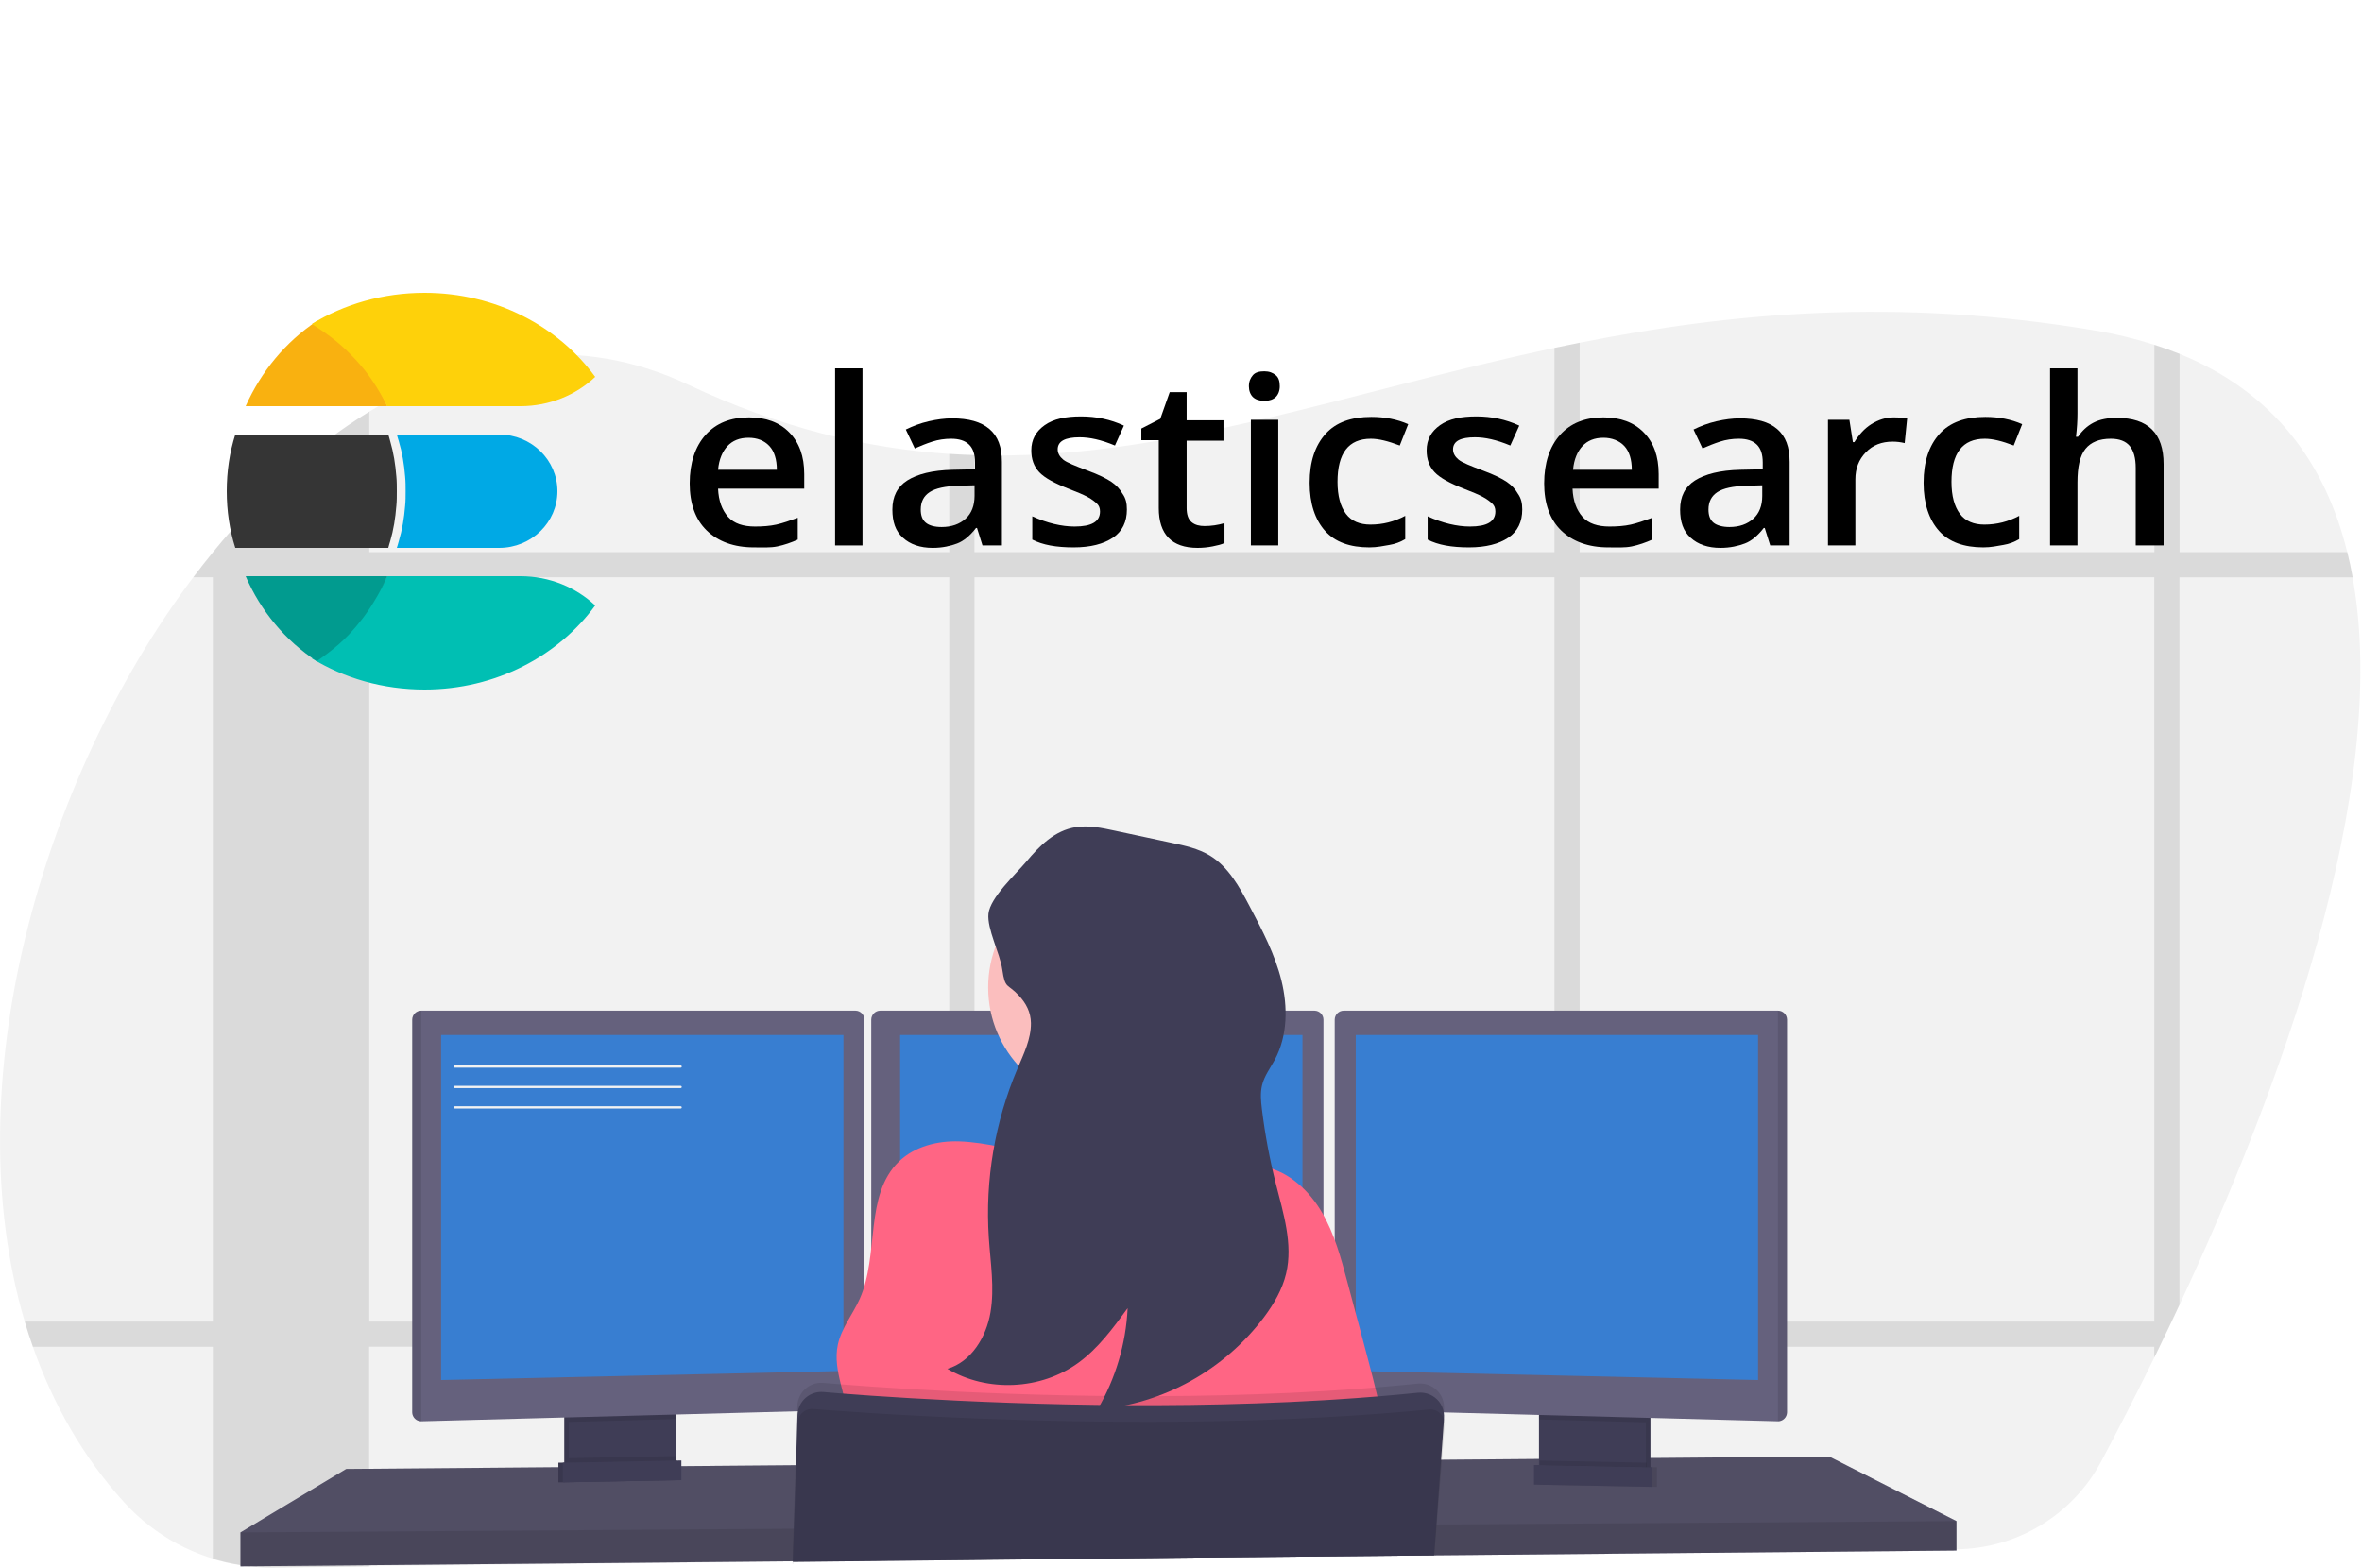 <?xml version="1.0" encoding="UTF-8"?>
<svg width="250px" height="166px" viewBox="0 0 250 166" version="1.1" xmlns="http://www.w3.org/2000/svg" xmlns:xlink="http://www.w3.org/1999/xlink">
    <title>Slack elasticsearch</title>
    <g id="Slack-elasticsearch" stroke="none" stroke-width="1" fill="none" fill-rule="evenodd">
        <g id="undraw_programmer_imem" transform="translate(0, 33)" fill-rule="nonzero">
            <path d="M230.681,105.137 C230.403,105.737 230.126,106.328 229.849,106.912 C229.417,107.819 228.991,108.708 228.57,109.58 C228.383,109.966 228.196,110.345 228.013,110.725 C225.95,114.94 224.024,118.668 222.387,121.735 C219.363,127.394 213.494,130.953 207.078,131.02 L170.693,131.416 L170.31,131.416 L167.19,131.449 L164.523,131.478 L156.341,131.567 L156.01,131.567 L151.845,131.612 L151.718,131.612 L126.046,131.891 L103.131,132.131 L100.465,132.159 L83.911,132.339 L83.892,132.339 L73.155,132.454 L73.04,132.454 L39.091,132.821 L28.935,132.932 C28.07,132.942 27.205,132.898 26.346,132.802 L26.346,132.802 C26.053,132.769 25.761,132.73 25.47,132.685 C20.734,131.954 16.391,129.622 13.165,126.077 C8.796,121.272 5.617,115.665 3.481,109.58 C3.173,108.702 2.885,107.813 2.618,106.912 C-4.774,81.924 4.237,49.686 20.456,28.112 C21.136,27.21 21.827,26.33 22.529,25.473 L22.546,25.453 C27.534,19.331 33.126,14.215 39.083,10.578 C49.64,4.122 61.336,2.303 72.841,7.723 C82.574,12.31 91.663,14.467 100.473,15.053 C101.363,15.11 102.253,15.154 103.138,15.18 C123.347,15.816 142.286,8.534 164.527,3.834 C165.413,3.647 166.3,3.462 167.195,3.287 C183.061,0.13 200.662,-1.536 221.593,1.965 C223.768,2.32 225.913,2.833 228.013,3.5 C228.936,3.798 229.826,4.118 230.681,4.46 C240.672,8.524 246.12,16.034 248.436,25.444 C248.655,26.317 248.844,27.206 249.004,28.109 C253.109,50.744 241.087,82.85 230.681,105.137 Z" id="Path" fill="#F2F2F2"></path>
            <path d="M119.247,106.912 C119.15,107.81 119,108.7 118.798,109.58 L141.279,109.58 L141.279,106.912 L119.247,106.912 Z M100.473,121.982 L103.138,121.96 L103.138,115.369 C102.224,115.329 101.334,115.288 100.473,115.245 L100.473,121.982 Z M44.59,106.912 L44.59,109.58 L92.214,109.58 L92.214,106.912 L44.59,106.912 Z M248.448,25.453 L230.693,25.453 L230.693,4.463 C229.838,4.115 228.948,3.796 228.025,3.503 L228.025,25.453 L167.195,25.453 L167.195,3.28 C166.3,3.455 165.413,3.64 164.527,3.827 L164.527,25.453 L103.138,25.453 L103.138,15.173 C102.253,15.146 101.363,15.103 100.473,15.046 L100.473,25.453 L39.083,25.453 L39.083,10.578 C33.126,14.215 27.534,19.331 22.546,25.453 L22.529,25.453 L22.529,25.473 C21.825,26.336 21.134,27.216 20.456,28.112 L22.529,28.112 L22.529,106.912 L2.615,106.912 C2.881,107.813 3.169,108.702 3.479,109.58 L22.526,109.58 L22.526,132.042 C23.485,132.335 24.463,132.559 25.453,132.711 C25.744,132.757 26.036,132.795 26.329,132.829 L26.329,132.829 C27.189,132.925 28.053,132.968 28.918,132.958 L39.074,132.848 L39.074,109.575 L100.473,109.575 L100.473,132.179 L103.138,132.15 L103.138,109.58 L164.527,109.58 L164.527,131.5 L167.195,131.471 L167.195,109.58 L228.013,109.58 L228.013,110.725 C228.196,110.345 228.383,109.966 228.57,109.58 C228.991,108.708 229.417,107.819 229.849,106.912 C230.126,106.33 230.403,105.738 230.681,105.137 L230.681,28.121 L249.016,28.121 C248.855,27.211 248.665,26.322 248.448,25.453 Z M39.083,106.912 L39.083,28.112 L100.473,28.112 L100.473,106.912 L39.083,106.912 Z M103.143,106.912 L103.143,28.112 L164.527,28.112 L164.527,106.912 L103.143,106.912 Z M228.018,106.912 L167.195,106.912 L167.195,28.112 L228.013,28.112 L228.018,106.912 Z" id="Shape" fill="#000000" opacity="0.1"></path>
            <polygon id="Path" fill="#65617D" points="207.075 128.035 207.075 131.154 170.626 131.49 170.238 131.497 156.384 131.624 156.053 131.629 151.843 131.665 151.718 131.665 126.051 131.903 83.918 132.294 83.882 132.294 73.169 132.394 73.054 132.397 25.453 132.833 25.453 129.235 36.646 122.517 59.103 122.33 59.583 122.327 59.741 122.325 60.221 122.318 71.003 122.229 71.485 122.226 71.639 122.224 72.119 122.222 75.576 122.193 75.667 122.19 84.196 122.119 84.266 122.119 150.821 121.557 152.45 121.545 152.613 121.545 153.856 121.533 162.889 121.459 163.369 121.452 163.812 121.447 164.043 121.447 166.852 121.425 167.409 121.418 168.155 121.413 170.494 121.392 174.206 121.36 174.686 121.356 175.521 121.351 175.677 121.351 193.601 121.197"></polygon>
            <polygon id="Path" fill="#000000" opacity="0.2" points="207.075 128.035 207.075 131.154 170.626 131.49 170.238 131.497 156.384 131.624 156.053 131.629 151.843 131.665 151.718 131.665 126.051 131.903 83.918 132.294 83.882 132.294 73.169 132.394 73.054 132.397 25.453 132.833 25.453 129.235 36.646 122.517 59.103 122.33 59.583 122.327 59.741 122.325 60.221 122.318 71.003 122.229 71.485 122.226 71.639 122.224 72.119 122.222 75.576 122.193 75.667 122.19 84.196 122.119 84.266 122.119 150.821 121.557 152.45 121.545 152.613 121.545 153.856 121.533 162.889 121.459 163.369 121.452 163.812 121.447 164.043 121.447 166.852 121.425 167.409 121.418 168.155 121.413 170.494 121.392 174.206 121.36 174.686 121.356 175.521 121.351 175.677 121.351 193.601 121.197"></polygon>
            <path d="M71.041,116.041 L71.041,121.917 C71.042,122.485 70.715,123.002 70.202,123.246 C70.014,123.337 69.81,123.386 69.602,123.39 L61.228,123.568 C61.005,123.573 60.783,123.526 60.581,123.431 C60.058,123.191 59.723,122.669 59.724,122.095 L59.724,116.041 L71.041,116.041 Z" id="Path" fill="#3F3D56"></path>
            <path d="M71.041,116.041 L71.041,121.917 C71.042,122.485 70.715,123.002 70.202,123.246 C70.014,123.337 69.81,123.386 69.602,123.39 L61.228,123.568 C61.005,123.573 60.783,123.526 60.581,123.431 C60.058,123.191 59.723,122.669 59.724,122.095 L59.724,116.041 L71.041,116.041 Z" id="Path" fill="#000000" opacity="0.1"></path>
            <path d="M71.521,116.041 L71.521,121.917 C71.521,122.485 71.194,123.002 70.681,123.246 C70.494,123.337 70.29,123.386 70.082,123.39 L61.708,123.568 C61.485,123.573 61.263,123.526 61.06,123.431 C60.538,123.191 60.203,122.669 60.204,122.095 L60.204,116.041 L71.521,116.041 Z" id="Path" fill="#3F3D56"></path>
            <rect id="Rectangle" fill="#3F3D56" x="163.369" y="116.039" width="11.317" height="7.558"></rect>
            <rect id="Rectangle" fill="#000000" opacity="0.1" x="163.369" y="116.039" width="11.317" height="7.558"></rect>
            <rect id="Rectangle" fill="#3F3D56" x="162.889" y="116.039" width="11.317" height="7.558"></rect>
            <polygon id="Path" fill="#000000" opacity="0.1" points="71.519 116.039 71.519 117.231 60.202 117.534 60.202 116.039"></polygon>
            <path d="M91.495,74.942 L91.495,115.298 C91.489,115.809 91.082,116.226 90.571,116.245 L44.59,117.469 L44.578,117.469 C44.057,117.462 43.637,117.042 43.63,116.521 L43.63,74.942 C43.637,74.422 44.057,74.001 44.578,73.995 L90.547,73.995 C91.068,74.001 91.488,74.422 91.495,74.942 Z" id="Path" fill="#65617D"></path>
            <path d="M44.59,73.995 L44.59,117.469 L44.578,117.469 C44.057,117.462 43.637,117.042 43.63,116.521 L43.63,74.942 C43.637,74.422 44.057,74.001 44.578,73.995 L44.59,73.995 Z" id="Path" fill="#000000" opacity="0.1"></path>
            <polygon id="Path" fill="#387ED1" points="46.687 76.571 89.273 76.571 89.273 112.14 46.687 113.1"></polygon>
            <polygon id="Path" fill="#000000" opacity="0.1" points="174.206 116.039 174.206 117.577 162.889 117.274 162.889 116.039"></polygon>
            <path d="M189.143,74.942 L189.143,116.521 C189.137,117.046 188.709,117.469 188.184,117.469 L188.184,117.469 L142.193,116.245 C141.682,116.226 141.275,115.809 141.269,115.298 L141.269,74.942 C141.276,74.422 141.696,74.001 142.217,73.995 L188.186,73.995 C188.711,73.996 189.137,74.418 189.143,74.942 Z" id="Path" fill="#65617D"></path>
            <path d="M189.143,74.942 L189.143,116.521 C189.137,117.046 188.709,117.469 188.184,117.469 L188.184,117.469 L188.184,73.995 L188.184,73.995 C188.709,73.995 189.137,74.417 189.143,74.942 Z" id="Path" fill="#000000" opacity="0.1"></path>
            <polygon id="Path" fill="#387ED1" points="186.082 76.571 143.496 76.571 143.496 112.14 186.082 113.1"></polygon>
            <path d="M140.079,74.942 L140.079,115.298 C140.073,115.809 139.667,116.226 139.155,116.245 L93.174,117.469 L93.174,117.469 C92.649,117.469 92.221,117.046 92.214,116.521 L92.214,74.942 C92.221,74.422 92.641,74.001 93.162,73.995 L139.131,73.995 C139.652,74.001 140.073,74.422 140.079,74.942 Z" id="Path" fill="#65617D"></path>
            <polygon id="Path" fill="#387ED1" points="95.271 76.571 137.857 76.571 137.857 112.14 95.271 113.1"></polygon>
            <polygon id="Path" fill="#000000" opacity="0.1" points="207.075 128.035 207.075 131.154 170.626 131.49 170.238 131.497 156.384 131.624 156.053 131.629 151.843 131.665 151.718 131.665 126.051 131.903 83.918 132.294 83.882 132.294 73.169 132.394 73.054 132.397 25.453 132.833 25.453 129.235 74.04 128.916 74.155 128.916 83.99 128.848 84.036 128.848 151.953 128.4 152.023 128.4 152.063 128.397 152.176 128.397 153.325 128.39 153.676 128.39 171.548 128.27 172.603 128.265 172.838 128.263"></polygon>
            <circle id="Oval" fill="#FBBEBE" cx="116.905" cy="71.533" r="12.315"></circle>
            <path d="M129.223,90.489 C129.223,90.489 105.35,93.369 107.63,90.489 C108.455,89.448 108.683,86.363 108.637,82.848 C108.623,81.78 108.584,80.674 108.529,79.573 C108.265,74.295 107.63,69.136 107.63,69.136 C107.63,69.136 128.503,59.299 126.104,67.097 C125.144,70.247 125.458,74.671 126.188,78.824 C126.401,80.036 126.648,81.224 126.907,82.351 C127.54,85.102 128.313,87.818 129.223,90.489 L129.223,90.489 Z" id="Path" fill="#FBBEBE"></path>
            <path d="M121.432,89.513 C124.194,89.002 127.119,88.073 129.717,89.143 C130.401,89.424 131.029,89.834 131.73,90.07 C132.43,90.305 133.198,90.362 133.928,90.528 C136.49,91.108 138.568,93.059 139.902,95.326 C141.236,97.594 141.927,100.158 142.603,102.697 L144.259,108.894 C145.698,114.28 147.138,119.712 147.471,125.281 C127.43,126.428 107.342,126.542 87.289,125.624 C88.594,123.143 89.928,120.511 89.818,117.706 C89.707,114.902 88.093,112.135 88.676,109.371 C89.048,107.61 90.252,106.159 90.988,104.52 C93.088,99.837 91.454,93.534 95.144,89.969 C96.804,88.366 99.223,87.759 101.533,87.836 C104.479,87.934 107.495,88.853 110.41,89.302 C114.143,89.868 117.67,90.204 121.432,89.513 Z" id="Path" fill="#FF6584"></path>
            <path d="M152.838,116.185 L152.814,116.528 L152.814,116.552 L152.774,117.104 L152.454,121.545 L152.068,126.895 L151.958,128.402 L151.718,131.627 L151.718,131.667 L126.046,131.907 L83.918,132.363 L83.918,132.565 L83.884,132.565 L83.884,132.363 L83.884,132.296 L83.992,128.851 L84.199,122.119 L84.376,116.411 L84.393,115.842 C84.414,115.149 84.72,114.494 85.238,114.033 C85.756,113.571 86.441,113.343 87.133,113.402 C88.265,113.498 89.736,113.616 91.495,113.74 L92.214,113.793 C102.37,114.499 121.14,115.41 140.079,114.273 C140.477,114.251 140.878,114.227 141.279,114.199 C144.215,114.014 147.15,113.776 150.055,113.479 C150.799,113.401 151.539,113.656 152.076,114.176 C152.613,114.696 152.892,115.428 152.838,116.173 L152.838,116.185 Z" id="Path" fill="#000000" opacity="0.1"></path>
            <path d="M83.911,132.565 L83.911,132.363 L126.046,131.905 L151.718,131.665 L151.79,131.665 L151.79,131.624 L152.03,128.4 L152.133,126.96 L152.526,121.536 L152.836,117.241 L152.836,117.135 C152.85,116.937 152.841,116.739 152.81,116.543 C152.811,116.535 152.811,116.527 152.81,116.519 C152.744,116.114 152.579,115.731 152.33,115.405 C151.793,114.717 150.938,114.354 150.07,114.446 C147.164,114.743 144.23,114.981 141.293,115.166 C140.893,115.194 140.492,115.218 140.094,115.24 C121.154,116.365 102.385,115.453 92.229,114.76 L91.509,114.707 C89.75,114.583 88.28,114.467 87.147,114.369 C85.857,114.26 84.693,115.144 84.451,116.416 C84.426,116.545 84.412,116.677 84.407,116.809 L84.244,122.126 L84.021,128.86 L83.916,132.306 L83.916,132.373 L83.916,132.574 L83.911,132.565 Z" id="Path" fill="#3F3D56"></path>
            <path d="M152.91,117.867 L152.615,121.545 L152.176,127.027 L152.066,128.4 L151.826,131.473 L151.811,131.627 L151.811,131.667 L151.811,131.667 L151.775,132.023 L151.802,131.667 L151.732,131.667 L126.06,131.907 L83.918,132.363 L83.918,132.296 L84.036,128.851 L84.275,122.119 L84.429,117.644 C84.444,117.127 84.721,116.653 85.163,116.384 C85.435,116.218 85.752,116.142 86.07,116.168 C86.574,116.209 87.193,116.257 87.915,116.31 C89.088,116.396 90.535,116.497 92.219,116.603 C95.338,116.799 99.251,117.011 103.736,117.183 C116.212,117.663 133.054,117.824 149.052,116.423 C149.772,116.36 150.516,116.291 151.243,116.221 C151.531,116.193 151.82,116.247 152.078,116.38 C152.151,116.416 152.22,116.459 152.284,116.509 C152.493,116.66 152.658,116.864 152.764,117.099 C152.788,117.146 152.808,117.195 152.824,117.246 C152.896,117.444 152.925,117.656 152.91,117.867 Z" id="Path" fill="#000000" opacity="0.1"></path>
            <path d="M71.521,121.152 L71.521,121.917 C71.521,122.485 71.194,123.002 70.681,123.246 L61.06,123.431 C60.538,123.191 60.203,122.669 60.204,122.095 L60.204,121.375 L71.521,121.152 Z" id="Path" fill="#000000" opacity="0.1"></path>
            <polygon id="Path" fill="#3F3D56" points="71.639 123.697 59.103 123.937 59.103 121.857 71.639 121.617"></polygon>
            <polygon id="Path" fill="#000000" opacity="0.1" points="71.639 123.697 59.103 123.937 59.103 121.857 71.639 121.617"></polygon>
            <polygon id="Path" fill="#3F3D56" points="72.119 123.697 59.583 123.937 59.583 121.857 72.119 121.617"></polygon>
            <path d="M162.961,121.631 L162.961,122.397 C162.96,122.965 163.287,123.482 163.8,123.726 L173.421,123.911 C173.944,123.671 174.278,123.149 174.278,122.574 L174.278,121.855 L162.961,121.631 Z" id="Path" fill="#000000" opacity="0.1"></path>
            <polygon id="Path" fill="#000000" opacity="0.1" points="162.841 124.177 175.377 124.417 175.377 122.337 162.841 122.097"></polygon>
            <polygon id="Path" fill="#3F3D56" points="162.361 124.177 174.897 124.417 174.897 122.337 162.361 122.097"></polygon>
            <path d="M109.115,75.307 C109.134,76.987 108.357,78.57 107.697,80.122 C105.294,85.777 104.254,91.917 104.659,98.047 C104.834,100.686 105.278,103.325 104.834,105.94 C104.391,108.556 102.812,111.164 100.276,111.915 C104.482,114.422 110.175,114.158 114.134,111.276 C116.243,109.741 117.814,107.598 119.352,105.492 C119.17,109.276 118.074,112.96 116.159,116.228 C123.159,115.609 129.569,112.049 133.796,106.435 C134.83,105.041 135.729,103.51 136.128,101.821 C136.869,98.702 135.835,95.461 135.046,92.344 C134.386,89.739 133.892,87.094 133.565,84.427 C133.462,83.572 133.378,82.694 133.589,81.859 C133.829,80.883 134.47,80.058 134.942,79.167 C136.286,76.639 136.317,73.577 135.629,70.799 C134.94,68.021 133.592,65.458 132.255,62.927 C131.185,60.897 130.024,58.774 128.066,57.582 C126.843,56.838 125.427,56.528 124.016,56.228 L117.929,54.926 C116.598,54.64 115.228,54.355 113.882,54.563 C111.61,54.918 110.01,56.56 108.604,58.244 C107.502,59.554 104.81,62.013 104.621,63.728 C104.448,65.31 105.845,67.958 106.082,69.626 C106.394,71.785 106.615,71.065 107.833,72.39 C108.604,73.21 109.1,74.158 109.115,75.307 Z" id="Path" fill="#3F3D56"></path>
            <path d="M72.039,80.036 L48.143,80.036 C48.077,80.036 48.023,79.982 48.023,79.916 C48.023,79.85 48.077,79.796 48.143,79.796 L72.039,79.796 C72.106,79.796 72.159,79.85 72.159,79.916 C72.159,79.982 72.106,80.036 72.039,80.036 Z" id="Path" fill="#F2F2F2"></path>
            <path d="M72.039,82.195 L48.143,82.195 C48.077,82.195 48.023,82.142 48.023,82.075 C48.023,82.009 48.077,81.955 48.143,81.955 L72.039,81.955 C72.106,81.955 72.159,82.009 72.159,82.075 C72.159,82.142 72.106,82.195 72.039,82.195 Z" id="Path" fill="#F2F2F2"></path>
            <path d="M72.039,84.355 L48.143,84.355 C48.077,84.355 48.023,84.301 48.023,84.235 C48.023,84.168 48.077,84.115 48.143,84.115 L72.039,84.115 C72.106,84.115 72.159,84.168 72.159,84.235 C72.159,84.301 72.106,84.355 72.039,84.355 Z" id="Path" fill="#F2F2F2"></path>
        </g>
        <g id="Elasticsearch_logo" transform="translate(24, 31)">
            <polygon id="Path" points="47 7 212 7 212 29 47 29"></polygon>
            <g id="Group" transform="translate(49, 8)" fill="#000000" fill-rule="nonzero">
                <path d="M6.799,18.949 C4.691,18.949 3.004,18.332 1.792,17.151 C0.58,15.97 0,14.276 0,12.17 C0,10.014 0.58,8.268 1.686,7.035 C2.793,5.803 4.322,5.186 6.272,5.186 C8.064,5.186 9.486,5.7 10.541,6.778 C11.595,7.857 12.122,9.295 12.122,11.195 L12.122,12.735 L3.004,12.735 C3.057,14.019 3.426,14.995 4.058,15.714 C4.691,16.432 5.692,16.741 6.904,16.741 C7.695,16.741 8.485,16.689 9.17,16.535 C9.855,16.381 10.593,16.124 11.436,15.816 L11.436,18.127 C10.751,18.435 10.014,18.692 9.276,18.846 C8.538,19 7.695,18.949 6.799,18.949 L6.799,18.949 Z M6.219,7.343 C5.27,7.343 4.532,7.651 4.005,8.216 C3.478,8.781 3.109,9.603 3.004,10.732 L9.223,10.732 C9.223,9.654 8.959,8.781 8.432,8.216 C7.905,7.651 7.168,7.343 6.219,7.343 L6.219,7.343 Z" id="Shape"></path>
                <polygon id="Path" points="18.288 18.743 15.389 18.743 15.389 0 18.288 0"></polygon>
                <path d="M30.989,18.743 L30.409,16.895 L30.304,16.895 C29.672,17.716 28.986,18.281 28.301,18.538 C27.616,18.795 26.773,19 25.719,19 C24.401,19 23.347,18.641 22.557,17.922 C21.766,17.203 21.45,16.227 21.45,14.943 C21.45,13.557 21.977,12.53 23.031,11.862 C24.085,11.195 25.666,10.784 27.827,10.732 L30.199,10.681 L30.199,9.962 C30.199,9.089 29.988,8.473 29.566,8.062 C29.145,7.651 28.512,7.446 27.669,7.446 C26.984,7.446 26.299,7.549 25.666,7.754 C25.034,7.959 24.401,8.216 23.822,8.473 L22.873,6.47 C23.611,6.111 24.401,5.803 25.297,5.597 C26.193,5.392 26.984,5.289 27.774,5.289 C29.514,5.289 30.831,5.649 31.727,6.419 C32.623,7.189 33.045,8.319 33.045,9.911 L33.045,18.743 L30.989,18.743 Z M26.668,16.792 C27.722,16.792 28.565,16.484 29.197,15.919 C29.83,15.354 30.146,14.532 30.146,13.505 L30.146,12.376 L28.407,12.427 C27.036,12.478 26.035,12.684 25.403,13.095 C24.77,13.505 24.454,14.122 24.454,14.943 C24.454,15.559 24.612,16.022 24.981,16.33 C25.35,16.638 25.93,16.792 26.668,16.792 Z" id="Shape"></path>
                <path d="M46.273,14.943 C46.273,16.227 45.799,17.254 44.797,17.922 C43.796,18.589 42.426,18.949 40.634,18.949 C38.789,18.949 37.366,18.692 36.259,18.127 L36.259,15.662 C37.841,16.381 39.369,16.741 40.739,16.741 C42.531,16.741 43.427,16.227 43.427,15.149 C43.427,14.789 43.322,14.532 43.111,14.327 C42.9,14.122 42.584,13.865 42.109,13.608 C41.635,13.351 41.003,13.095 40.212,12.786 C38.631,12.17 37.577,11.605 36.997,10.989 C36.418,10.373 36.154,9.603 36.154,8.678 C36.154,7.549 36.628,6.676 37.577,6.008 C38.526,5.341 39.791,5.084 41.424,5.084 C43.005,5.084 44.534,5.392 45.957,6.059 L45.008,8.165 C43.532,7.549 42.32,7.292 41.266,7.292 C39.738,7.292 38.947,7.703 38.947,8.576 C38.947,8.986 39.158,9.346 39.527,9.654 C39.896,9.962 40.792,10.322 42.162,10.835 C43.269,11.246 44.112,11.657 44.639,12.016 C45.166,12.376 45.535,12.786 45.799,13.249 C46.168,13.762 46.273,14.276 46.273,14.943 L46.273,14.943 Z" id="Path"></path>
                <path d="M54.495,16.689 C55.18,16.689 55.918,16.586 56.603,16.381 L56.603,18.486 C56.286,18.641 55.865,18.743 55.338,18.846 C54.811,18.949 54.284,19 53.757,19 C51.016,19 49.646,17.562 49.646,14.789 L49.646,7.6 L47.801,7.6 L47.801,6.368 L49.804,5.341 L50.805,2.516 L52.597,2.516 L52.597,5.495 L56.497,5.495 L56.497,7.651 L52.597,7.651 L52.597,14.789 C52.597,15.457 52.755,15.97 53.124,16.278 C53.493,16.586 53.968,16.689 54.495,16.689 L54.495,16.689 Z" id="Path"></path>
                <path d="M59.185,1.9 C59.185,1.386 59.343,1.027 59.607,0.719 C59.87,0.411 60.292,0.308 60.819,0.308 C61.346,0.308 61.715,0.462 62.031,0.719 C62.347,0.976 62.453,1.386 62.453,1.9 C62.453,2.362 62.295,2.773 62.031,3.03 C61.768,3.286 61.346,3.441 60.819,3.441 C60.292,3.441 59.87,3.286 59.607,3.03 C59.343,2.773 59.185,2.362 59.185,1.9 Z M62.295,18.743 L59.396,18.743 L59.396,5.443 L62.295,5.443 L62.295,18.743 Z" id="Shape"></path>
                <path d="M71.939,18.949 C69.884,18.949 68.303,18.384 67.249,17.203 C66.195,16.022 65.615,14.327 65.615,12.119 C65.615,9.859 66.195,8.165 67.301,6.932 C68.408,5.7 70.042,5.135 72.15,5.135 C73.573,5.135 74.891,5.392 76.05,5.905 L75.154,8.165 C73.942,7.703 72.941,7.446 72.097,7.446 C69.726,7.446 68.566,8.986 68.566,12.016 C68.566,13.505 68.882,14.635 69.462,15.405 C70.042,16.176 70.938,16.535 72.045,16.535 C73.362,16.535 74.574,16.227 75.734,15.611 L75.734,18.076 C75.207,18.384 74.68,18.589 74.047,18.692 C73.415,18.795 72.782,18.949 71.939,18.949 L71.939,18.949 Z" id="Path"></path>
                <path d="M88.119,14.943 C88.119,16.227 87.645,17.254 86.643,17.922 C85.642,18.589 84.272,18.949 82.48,18.949 C80.635,18.949 79.212,18.692 78.105,18.127 L78.105,15.662 C79.686,16.381 81.215,16.741 82.585,16.741 C84.377,16.741 85.273,16.227 85.273,15.149 C85.273,14.789 85.168,14.532 84.957,14.327 C84.746,14.122 84.43,13.865 83.955,13.608 C83.481,13.351 82.849,13.095 82.058,12.786 C80.477,12.17 79.423,11.605 78.843,10.989 C78.264,10.373 78,9.603 78,8.678 C78,7.549 78.474,6.676 79.423,6.008 C80.372,5.341 81.636,5.084 83.27,5.084 C84.851,5.084 86.38,5.392 87.803,6.059 L86.854,8.165 C85.378,7.549 84.166,7.292 83.112,7.292 C81.584,7.292 80.793,7.703 80.793,8.576 C80.793,8.986 81.004,9.346 81.373,9.654 C81.742,9.962 82.638,10.322 84.008,10.835 C85.115,11.246 85.958,11.657 86.485,12.016 C87.012,12.376 87.381,12.786 87.645,13.249 C88.014,13.762 88.119,14.276 88.119,14.943 L88.119,14.943 Z" id="Path"></path>
                <path d="M97.236,18.949 C95.128,18.949 93.442,18.332 92.23,17.151 C91.018,15.97 90.438,14.276 90.438,12.17 C90.438,10.014 91.018,8.268 92.124,7.035 C93.231,5.803 94.759,5.186 96.709,5.186 C98.501,5.186 99.924,5.7 100.978,6.778 C102.032,7.857 102.559,9.295 102.559,11.195 L102.559,12.735 L93.442,12.735 C93.495,14.019 93.864,14.995 94.496,15.714 C95.128,16.432 96.13,16.741 97.342,16.741 C98.132,16.741 98.923,16.689 99.608,16.535 C100.293,16.381 101.031,16.124 101.874,15.816 L101.874,18.127 C101.189,18.435 100.451,18.692 99.714,18.846 C98.976,19 98.185,18.949 97.236,18.949 L97.236,18.949 Z M96.709,7.343 C95.761,7.343 95.023,7.651 94.496,8.216 C93.969,8.781 93.6,9.603 93.495,10.732 L99.714,10.732 C99.714,9.654 99.45,8.781 98.923,8.216 C98.396,7.651 97.605,7.343 96.709,7.343 L96.709,7.343 Z" id="Shape"></path>
                <path d="M114.365,18.743 L113.785,16.895 L113.68,16.895 C113.047,17.716 112.362,18.281 111.677,18.538 C110.992,18.795 110.149,19 109.095,19 C107.777,19 106.723,18.641 105.932,17.922 C105.142,17.203 104.826,16.227 104.826,14.943 C104.826,13.557 105.353,12.53 106.407,11.862 C107.461,11.195 109.042,10.784 111.203,10.732 L113.574,10.681 L113.574,9.962 C113.574,9.089 113.364,8.473 112.942,8.062 C112.52,7.651 111.888,7.446 111.045,7.446 C110.359,7.446 109.674,7.549 109.042,7.754 C108.409,7.959 107.777,8.216 107.197,8.473 L106.249,6.47 C106.986,6.111 107.777,5.803 108.673,5.597 C109.569,5.392 110.359,5.289 111.15,5.289 C112.889,5.289 114.207,5.649 115.103,6.419 C115.999,7.189 116.42,8.319 116.42,9.911 L116.42,18.743 L114.365,18.743 Z M110.043,16.792 C111.097,16.792 111.941,16.484 112.573,15.919 C113.205,15.354 113.522,14.532 113.522,13.505 L113.522,12.376 L111.782,12.427 C110.412,12.478 109.411,12.684 108.778,13.095 C108.146,13.505 107.83,14.122 107.83,14.943 C107.83,15.559 107.988,16.022 108.357,16.33 C108.726,16.638 109.358,16.792 110.043,16.792 Z" id="Shape"></path>
                <path d="M127.435,5.186 C128.015,5.186 128.489,5.238 128.858,5.289 L128.595,7.908 C128.173,7.805 127.751,7.754 127.33,7.754 C126.17,7.754 125.222,8.114 124.484,8.884 C123.746,9.654 123.377,10.578 123.377,11.759 L123.377,18.743 L120.478,18.743 L120.478,5.443 L122.745,5.443 L123.114,7.805 L123.272,7.805 C123.746,7.035 124.326,6.368 125.064,5.905 C125.801,5.443 126.592,5.186 127.435,5.186 L127.435,5.186 Z" id="Path"></path>
                <path d="M136.922,18.949 C134.866,18.949 133.285,18.384 132.231,17.203 C131.177,16.022 130.597,14.327 130.597,12.119 C130.597,9.859 131.177,8.165 132.284,6.932 C133.391,5.7 135.024,5.135 137.132,5.135 C138.555,5.135 139.873,5.392 141.032,5.905 L140.136,8.165 C138.924,7.703 137.923,7.446 137.08,7.446 C134.708,7.446 133.549,8.986 133.549,12.016 C133.549,13.505 133.865,14.635 134.445,15.405 C135.024,16.176 135.92,16.535 137.027,16.535 C138.345,16.535 139.557,16.227 140.716,15.611 L140.716,18.076 C140.189,18.384 139.662,18.589 139.03,18.692 C138.397,18.795 137.765,18.949 136.922,18.949 L136.922,18.949 Z" id="Path"></path>
                <path d="M155.947,18.743 L153.049,18.743 L153.049,10.527 C153.049,9.5 152.838,8.73 152.416,8.216 C151.995,7.703 151.309,7.446 150.414,7.446 C149.201,7.446 148.305,7.805 147.726,8.524 C147.146,9.243 146.882,10.424 146.882,12.068 L146.882,18.743 L143.984,18.743 L143.984,0 L146.882,0 L146.882,4.776 C146.882,5.546 146.83,6.368 146.724,7.241 L146.935,7.241 C147.357,6.624 147.884,6.111 148.569,5.751 C149.254,5.392 150.097,5.238 151.046,5.238 C154.366,5.238 156,6.881 156,10.116 L156,18.743 L155.947,18.743 Z" id="Path"></path>
            </g>
            <path d="M28.832,15 L18,15 C18.052,15.25 18.155,15.5 18.207,15.7 C18.57,16.9 18.777,18.15 18.881,19.45 C18.933,19.95 18.933,20.5 18.933,21 C18.933,21.5 18.933,22.05 18.881,22.55 C18.777,23.85 18.57,25.1 18.207,26.3 C18.155,26.55 18.052,26.8 18,27 L28.832,27 C32.253,27 35,24.3 35,21 C35,17.7 32.253,15 28.832,15 Z" id="Path" fill="#00A9E5" fill-rule="nonzero"></path>
            <path d="M17.95,22.55 C18,22.05 18,21.5 18,21 C18,20.5 18,19.95 17.95,19.45 C17.85,18.15 17.649,16.9 17.298,15.7 C17.248,15.45 17.148,15.2 17.097,15 L0.903,15 C0.301,16.9 0,18.9 0,21 C0,23.1 0.301,25.1 0.903,27 L17.097,27 C17.148,26.75 17.248,26.5 17.298,26.3 C17.649,25.1 17.85,23.85 17.95,22.55 Z" id="Path" fill="#353535" fill-rule="nonzero"></path>
            <path d="M31.08,30 L16.975,30 C16.541,30.9 16.052,31.75 15.51,32.55 C14.696,33.8 13.72,34.9 12.635,35.95 C12.255,36.3 11.875,36.6 11.495,36.95 C10.736,37.6 9.868,38.15 9,38.7 C12.418,40.8 16.541,42 20.935,42 C28.476,42 35.094,38.45 39,33.1 C36.993,31.2 34.172,30 31.08,30 Z" id="Path" fill="#00BFB3" fill-rule="nonzero"></path>
            <path d="M15.618,32.638 C16.13,31.81 16.59,30.931 17,30 L2,30 C3.587,33.672 6.198,36.828 9.526,39 C10.345,38.431 11.113,37.862 11.881,37.19 C12.239,36.879 12.597,36.517 12.956,36.155 C13.928,35.121 14.85,33.931 15.618,32.638 Z" id="Path" fill="#019B8F" fill-rule="nonzero"></path>
            <path d="M12.956,5.845 C12.597,5.483 12.239,5.172 11.881,4.81 C11.164,4.138 10.345,3.569 9.526,3 C6.249,5.172 3.638,8.328 2,12 L17,12 C16.59,11.069 16.13,10.19 15.618,9.362 C14.901,8.069 13.98,6.879 12.956,5.845 L12.956,5.845 Z" id="Path" fill="#F9B110" fill-rule="nonzero"></path>
            <path d="M20.935,0 C16.541,0 12.418,1.2 9,3.3 C9.868,3.85 10.682,4.4 11.495,5.05 C11.875,5.35 12.255,5.7 12.635,6.05 C13.72,7.1 14.696,8.2 15.51,9.45 C16.052,10.25 16.541,11.1 16.975,12 L31.08,12 C34.172,12 36.993,10.8 39,8.9 C35.094,3.55 28.476,0 20.935,0 L20.935,0 Z" id="Path" fill="#FED10A" fill-rule="nonzero"></path>
        </g>
    </g>
</svg>